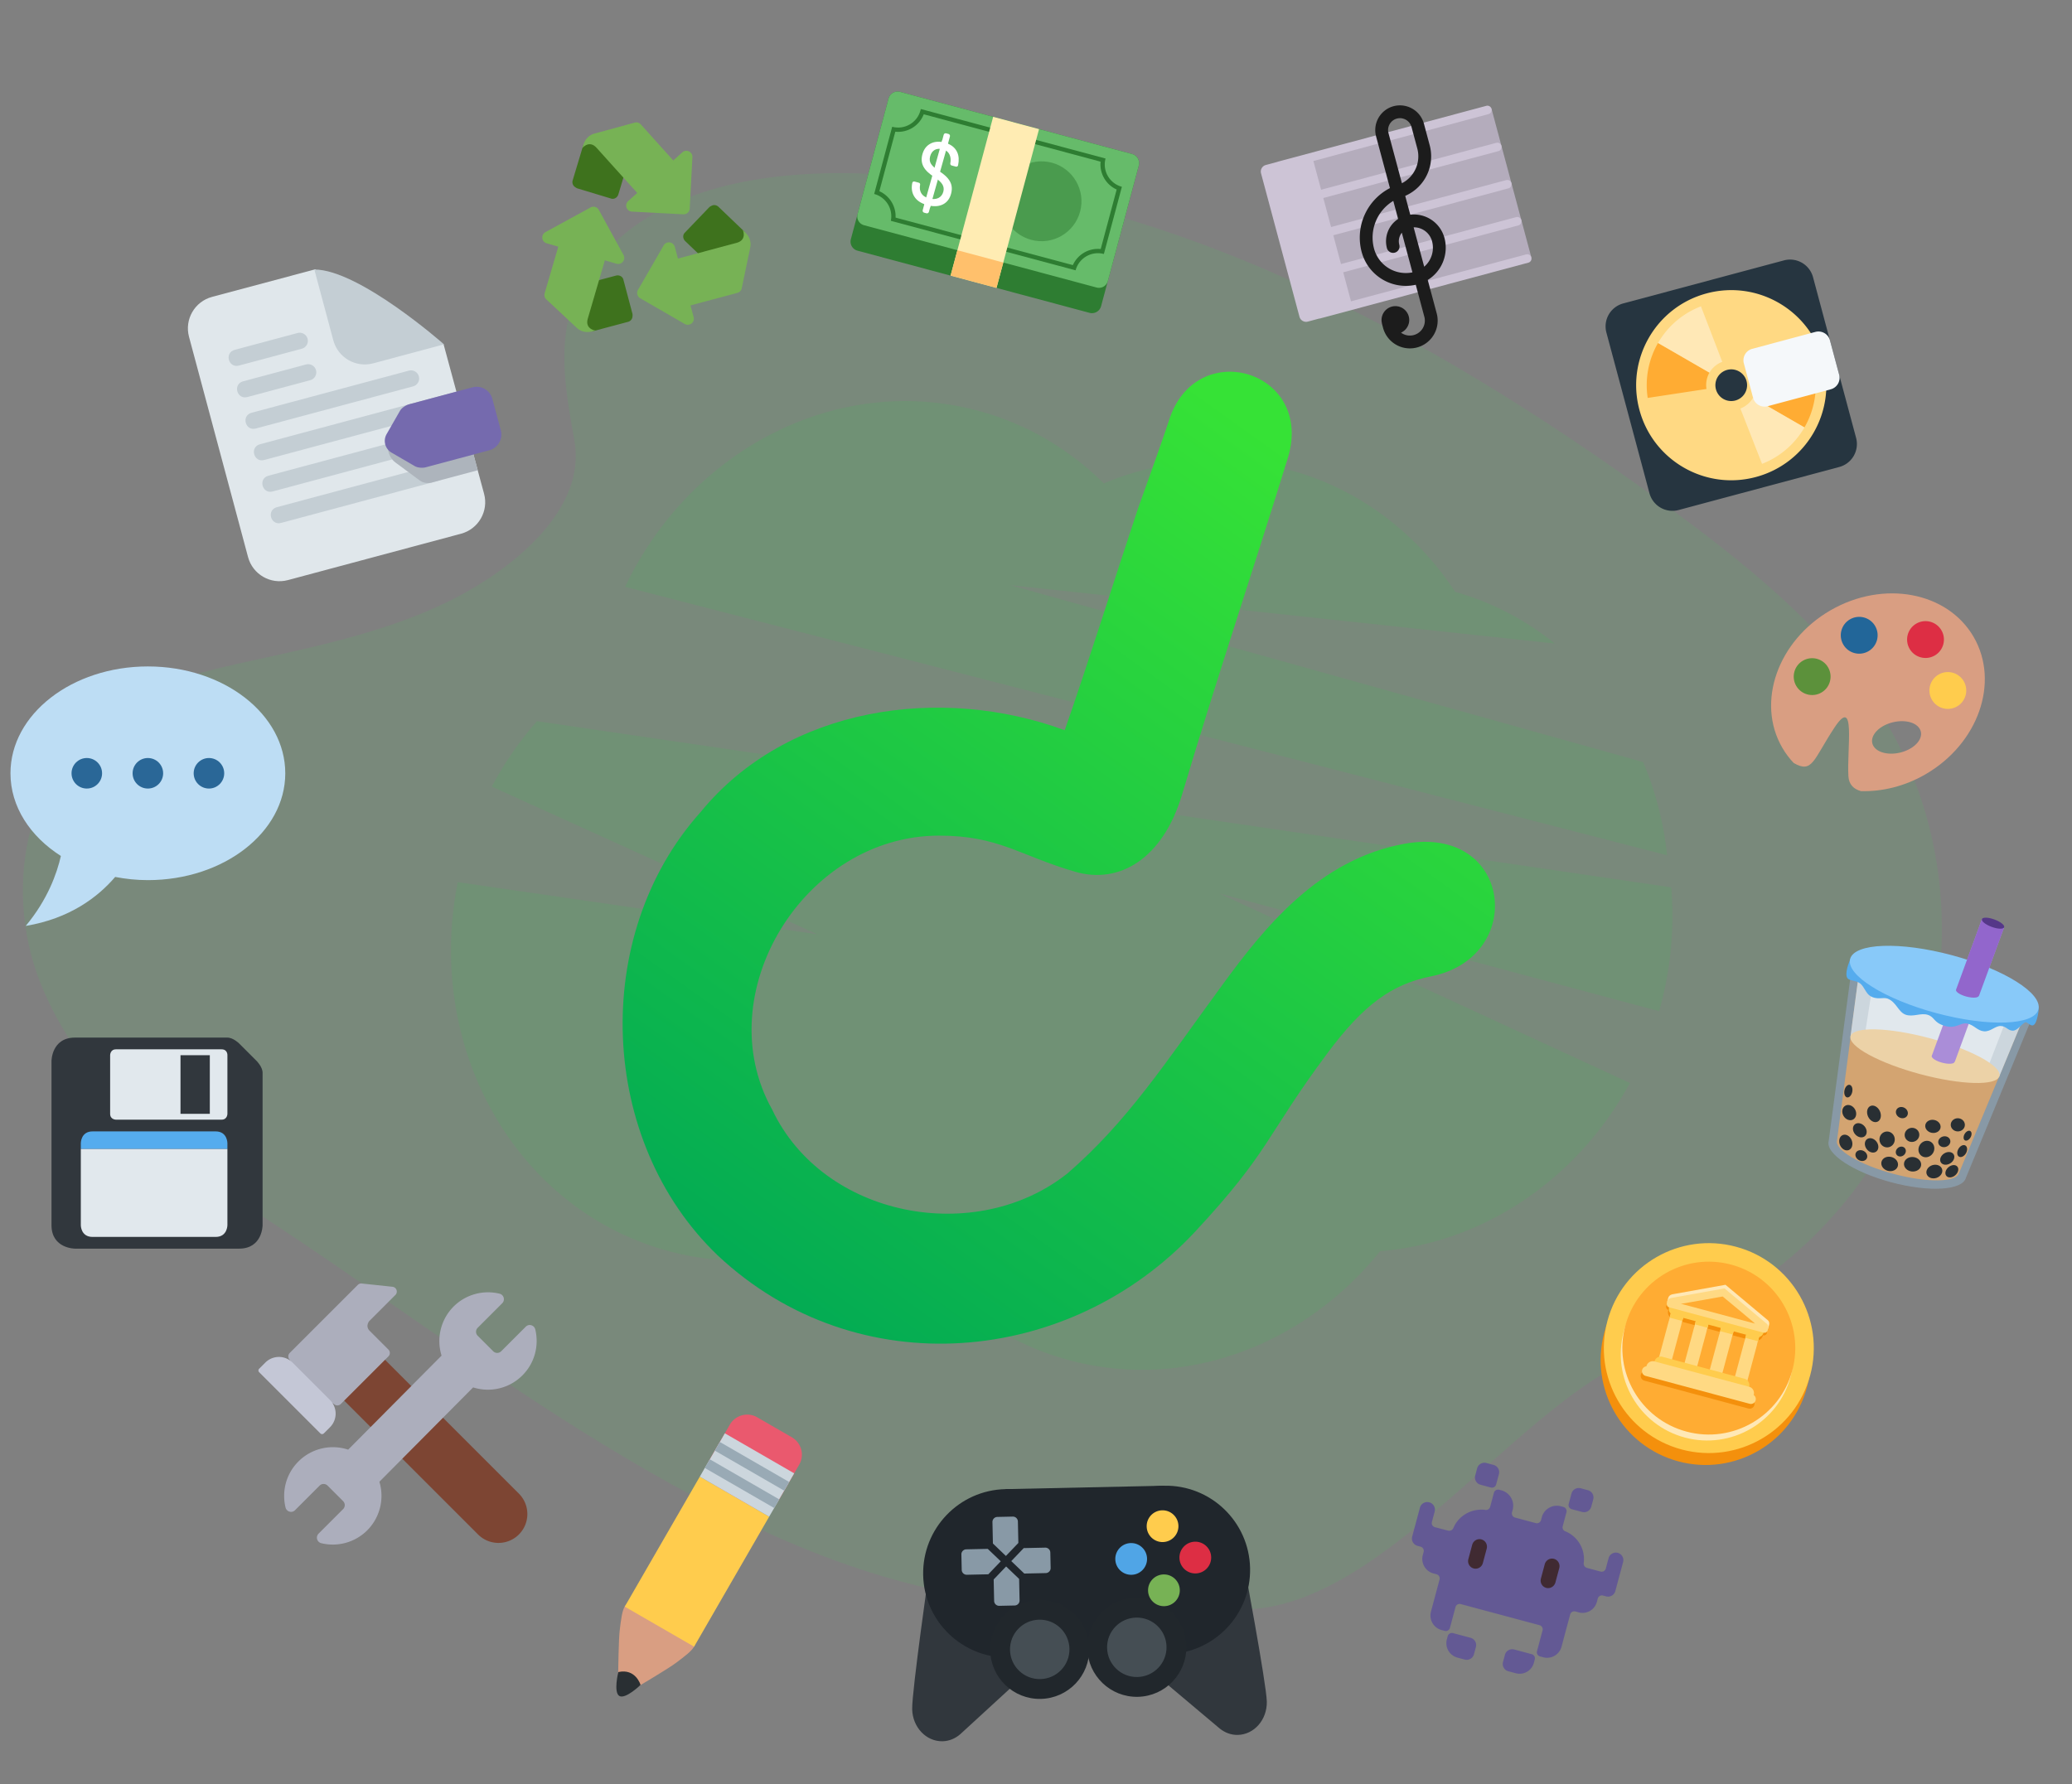 <?xml version="1.0" encoding="UTF-8" standalone="no"?>
<svg
   id="5fa69d9a-7a2b-40a8-8c10-89bc447ee54b"
   data-name="Layer 1"
   width="958.13"
   height="825.26"
   viewBox="0 0 958.13 825.26"
   version="1.1"
   sodipodi:docname="dorkodu-ecosystem.svg"
   inkscape:version="1.3.2 (091e20ef0f, 2023-11-25)"
   inkscape:export-filename="/home/doruk/Code/www/public/images/undraw_dorkodu-work-culture.png"
   inkscape:export-xdpi="58.163486"
   inkscape:export-ydpi="58.163486"
   xml:space="preserve"
   xmlns:inkscape="http://www.inkscape.org/namespaces/inkscape"
   xmlns:sodipodi="http://sodipodi.sourceforge.net/DTD/sodipodi-0.dtd"
   xmlns:xlink="http://www.w3.org/1999/xlink"
   xmlns="http://www.w3.org/2000/svg"
   xmlns:svg="http://www.w3.org/2000/svg"
   xmlns:rdf="http://www.w3.org/1999/02/22-rdf-syntax-ns#"
   xmlns:cc="http://creativecommons.org/ns#"
   xmlns:dc="http://purl.org/dc/elements/1.1/"><rect x="0" y="0" width="958.13" height="825.26" fill="#808080" stroke="none"/><sodipodi:namedview
     pagecolor="#ffffff"
     bordercolor="#666666"
     borderopacity="1"
     objecttolerance="10"
     gridtolerance="10"
     guidetolerance="10"
     inkscape:pageopacity="0"
     inkscape:pageshadow="2"
     inkscape:window-width="1920"
     inkscape:window-height="1011"
     id="namedview628"
     showgrid="false"
     inkscape:zoom="0.70710678"
     inkscape:cx="267.28636"
     inkscape:cy="514.77374"
     inkscape:window-x="0"
     inkscape:window-y="0"
     inkscape:window-maximized="1"
     inkscape:current-layer="layer1-6-2"
     inkscape:document-rotation="0"
     showguides="false"
     inkscape:pagecheckerboard="0"
     inkscape:showpageshadow="2"
     inkscape:deskcolor="#d1d1d1" /><defs
     id="defs13"><linearGradient
       inkscape:collect="always"
       id="linearGradient46"><stop
         style="stop-color:#00994d;stop-opacity:1;"
         offset="0"
         id="stop45" /><stop
         style="stop-color:#51e151;stop-opacity:1;"
         offset="1"
         id="stop46" /></linearGradient><linearGradient
       id="6f2fad38-51e9-4777-a827-714473c680e6"
       x1="435.4"
       y1="753.06"
       x2="435.4"
       y2="680.27"
       gradientTransform="translate(319.47 -182.88)"
       gradientUnits="userSpaceOnUse"><stop
         offset="0"
         stop-color="gray"
         stop-opacity="0.25"
         id="stop2" /><stop
         offset="0.54"
         stop-color="gray"
         stop-opacity="0.12"
         id="stop4" /><stop
         offset="1"
         stop-color="gray"
         stop-opacity="0.1"
         id="stop6" /></linearGradient><linearGradient
       id="b1328fb4-c058-4868-b663-27c7261be430"
       x1="411.45"
       y1="794.05"
       x2="411.45"
       y2="721.53"
       gradientTransform="translate(333.62,-215.54)"
       xlink:href="#6f2fad38-51e9-4777-a827-714473c680e6" /><linearGradient
       id="24ee94f9-53b4-4fdf-9139-6d51ea6a4e54"
       x1="377.72"
       y1="768.65"
       x2="377.72"
       y2="696.12"
       gradientTransform="translate(363.13,-184.76)"
       xlink:href="#6f2fad38-51e9-4777-a827-714473c680e6" /><linearGradient
       id="ccc7dbde-9e07-4ef0-9a11-0f6ab25eb6ca"
       x1="367.14"
       y1="760.97"
       x2="367.14"
       y2="688.45"
       gradientTransform="translate(371.71,-172.23)"
       xlink:href="#6f2fad38-51e9-4777-a827-714473c680e6" /><linearGradient
       id="a60ac96b-019a-4131-9cc6-498566604ece"
       x1="568.1"
       y1="848.12"
       x2="568.1"
       y2="105.29"
       gradientTransform="matrix(1, 0, 0, 1, 0, 0)"
       xlink:href="#6f2fad38-51e9-4777-a827-714473c680e6" /><linearGradient
       id="8dd6f013-f11b-441a-9800-0d03dc0740bb"
       x1="638.55"
       y1="280.25"
       x2="916.88"
       y2="280.25"
       gradientUnits="userSpaceOnUse"><stop
         offset="0"
         stop-color="gray"
         stop-opacity="0.25"
         id="stop1814" /><stop
         offset="0.54"
         stop-color="gray"
         stop-opacity="0.12"
         id="stop1816" /><stop
         offset="1"
         stop-color="gray"
         stop-opacity="0.1"
         id="stop1818" /></linearGradient><linearGradient
       id="e927a054-4c7d-4a3b-bb46-bc5c1d4b184d"
       x1="192.89"
       y1="798.89"
       x2="192.89"
       y2="305.98"
       xlink:href="#8dd6f013-f11b-441a-9800-0d03dc0740bb" /><linearGradient
       id="e3491b7b-890d-4a85-a806-3cf3d862c8a7"
       x1="1815.14"
       y1="810.44"
       x2="1815.14"
       y2="409.29"
       gradientTransform="matrix(-1.208,0,0,1.208,3188.497,-218.934)"
       xlink:href="#8dd6f013-f11b-441a-9800-0d03dc0740bb" /><linearGradient
       id="8fcae9e5-a837-46bd-859d-51e037a86afe"
       x1="294.12"
       y1="842.7"
       x2="294.12"
       y2="213.7"
       gradientUnits="userSpaceOnUse"
       gradientTransform="matrix(0.641,0,0,0.641,1958.806,-830.123)"><stop
         offset="0"
         stop-color="gray"
         stop-opacity="0.25"
         id="stop1183" /><stop
         offset="0.54"
         stop-color="gray"
         stop-opacity="0.12"
         id="stop1185" /><stop
         offset="1"
         stop-color="gray"
         stop-opacity="0.1"
         id="stop1187" /></linearGradient><linearGradient
       id="linear-gradient"
       x1="0.386"
       y1="0.356"
       x2="0.59"
       y2="0.614"
       gradientUnits="objectBoundingBox"><stop
         offset="0"
         stop-color="#face00"
         id="stop39998" /><stop
         offset="1"
         stop-color="#f68600"
         id="stop40000" /></linearGradient><linearGradient
       id="linear-gradient-2"
       x1="481.19"
       y1="243.453"
       x2="513.02"
       y2="270.563"
       xlink:href="#linear-gradient"
       gradientTransform="matrix(0.79,0,0,0.789,256.532,31.446)"
       gradientUnits="userSpaceOnUse" /><inkscape:path-effect
       effect="spiro"
       id="path-effect7485"
       is_visible="true"
       lpeversion="0" /><inkscape:path-effect
       effect="spiro"
       id="path-effect7481"
       is_visible="true"
       lpeversion="0" /><inkscape:path-effect
       effect="spiro"
       id="path-effect7473"
       is_visible="true"
       lpeversion="0" /><linearGradient
       inkscape:collect="always"
       xlink:href="#linearGradient46"
       id="linearGradient16"
       x1="2.109"
       y1="209.827"
       x2="16.573"
       y2="209.827"
       gradientUnits="userSpaceOnUse" /><linearGradient
       inkscape:collect="always"
       id="linearGradient4"><stop
         style="stop-color:#006622;stop-opacity:1;"
         offset="0"
         id="stop3" /><stop
         style="stop-color:#51e151;stop-opacity:1;"
         offset="1"
         id="stop4-5" /></linearGradient><linearGradient
       inkscape:collect="always"
       id="linearGradient17"
       gradientTransform="scale(0.947,1.056)"
       x1="112.934"
       y1="249.542"
       x2="122.434"
       y2="234.775"
       gradientUnits="userSpaceOnUse"><stop
         style="stop-color:#00a855;stop-opacity:1;"
         offset="0"
         id="stop15" /><stop
         style="stop-color:#36e236;stop-opacity:1;"
         offset="1"
         id="stop16" /></linearGradient><linearGradient
       inkscape:collect="always"
       xlink:href="#linearGradient4"
       id="linearGradient75"
       gradientUnits="userSpaceOnUse"
       x1="2.047"
       y1="215.191"
       x2="14.24"
       y2="202.22"
       gradientTransform="matrix(1.171,0,0,1.171,102.908,11.744)" /><linearGradient
       inkscape:collect="always"
       xlink:href="#linearGradient4"
       id="linearGradient1"
       gradientUnits="userSpaceOnUse"
       x1="2.109"
       y1="209.827"
       x2="16.573"
       y2="209.827" /><linearGradient
       inkscape:collect="always"
       xlink:href="#linearGradient4"
       id="linearGradient2"
       gradientUnits="userSpaceOnUse"
       x1="2.109"
       y1="209.827"
       x2="16.573"
       y2="209.827" /><linearGradient
       inkscape:collect="always"
       xlink:href="#linearGradient4"
       id="linearGradient3"
       gradientUnits="userSpaceOnUse"
       x1="2.109"
       y1="209.827"
       x2="16.573"
       y2="209.827" /><linearGradient
       inkscape:collect="always"
       xlink:href="#linearGradient4"
       id="linearGradient5"
       gradientUnits="userSpaceOnUse"
       x1="2.109"
       y1="209.827"
       x2="16.573"
       y2="209.827" /><linearGradient
       inkscape:collect="always"
       xlink:href="#linearGradient4"
       id="linearGradient6"
       gradientUnits="userSpaceOnUse"
       x1="2.109"
       y1="209.827"
       x2="16.573"
       y2="209.827" /><linearGradient
       inkscape:collect="always"
       xlink:href="#linearGradient4"
       id="linearGradient7"
       gradientUnits="userSpaceOnUse"
       x1="2.109"
       y1="209.827"
       x2="16.573"
       y2="209.827" /><linearGradient
       inkscape:collect="always"
       xlink:href="#linearGradient4"
       id="linearGradient8"
       gradientUnits="userSpaceOnUse"
       x1="2.109"
       y1="209.827"
       x2="16.573"
       y2="209.827" /><linearGradient
       inkscape:collect="always"
       xlink:href="#linearGradient4"
       id="linearGradient9"
       gradientUnits="userSpaceOnUse"
       x1="2.109"
       y1="209.827"
       x2="16.573"
       y2="209.827" /><linearGradient
       inkscape:collect="always"
       xlink:href="#linearGradient4"
       id="linearGradient10"
       gradientUnits="userSpaceOnUse"
       x1="2.109"
       y1="209.827"
       x2="16.573"
       y2="209.827" /><linearGradient
       inkscape:collect="always"
       xlink:href="#linearGradient4"
       id="linearGradient11"
       gradientUnits="userSpaceOnUse"
       x1="2.109"
       y1="209.827"
       x2="16.573"
       y2="209.827" /><linearGradient
       inkscape:collect="always"
       xlink:href="#linearGradient4"
       id="linearGradient12"
       gradientUnits="userSpaceOnUse"
       x1="2.109"
       y1="209.827"
       x2="16.573"
       y2="209.827" /><linearGradient
       inkscape:collect="always"
       xlink:href="#linearGradient4"
       id="linearGradient13"
       gradientUnits="userSpaceOnUse"
       x1="2.109"
       y1="209.827"
       x2="16.573"
       y2="209.827" /><linearGradient
       inkscape:collect="always"
       xlink:href="#linearGradient4"
       id="linearGradient14"
       gradientUnits="userSpaceOnUse"
       x1="2.109"
       y1="209.827"
       x2="16.573"
       y2="209.827" /><linearGradient
       inkscape:collect="always"
       xlink:href="#linearGradient4"
       id="linearGradient15"
       gradientUnits="userSpaceOnUse"
       x1="2.109"
       y1="209.827"
       x2="16.573"
       y2="209.827" /><linearGradient
       inkscape:collect="always"
       xlink:href="#linearGradient4"
       id="linearGradient18"
       gradientUnits="userSpaceOnUse"
       x1="2.109"
       y1="209.827"
       x2="16.573"
       y2="209.827" /><linearGradient
       inkscape:collect="always"
       xlink:href="#linearGradient4"
       id="linearGradient19"
       gradientUnits="userSpaceOnUse"
       x1="2.109"
       y1="209.827"
       x2="16.573"
       y2="209.827" /><linearGradient
       inkscape:collect="always"
       xlink:href="#linearGradient4"
       id="linearGradient20"
       gradientUnits="userSpaceOnUse"
       x1="2.109"
       y1="209.827"
       x2="16.573"
       y2="209.827" /><linearGradient
       inkscape:collect="always"
       xlink:href="#linearGradient4"
       id="linearGradient21"
       gradientUnits="userSpaceOnUse"
       x1="2.109"
       y1="209.827"
       x2="16.573"
       y2="209.827" /><linearGradient
       inkscape:collect="always"
       xlink:href="#linearGradient4"
       id="linearGradient22"
       gradientUnits="userSpaceOnUse"
       x1="2.109"
       y1="209.827"
       x2="16.573"
       y2="209.827" /><linearGradient
       inkscape:collect="always"
       xlink:href="#linearGradient4"
       id="linearGradient23"
       gradientUnits="userSpaceOnUse"
       x1="2.109"
       y1="209.827"
       x2="16.573"
       y2="209.827" /><linearGradient
       inkscape:collect="always"
       xlink:href="#linearGradient4"
       id="linearGradient24"
       gradientUnits="userSpaceOnUse"
       x1="2.109"
       y1="209.827"
       x2="16.573"
       y2="209.827" /><linearGradient
       inkscape:collect="always"
       xlink:href="#linearGradient4"
       id="linearGradient25"
       gradientUnits="userSpaceOnUse"
       x1="2.109"
       y1="209.827"
       x2="16.573"
       y2="209.827" /><linearGradient
       inkscape:collect="always"
       xlink:href="#linearGradient4"
       id="linearGradient26"
       gradientUnits="userSpaceOnUse"
       x1="2.109"
       y1="209.827"
       x2="16.573"
       y2="209.827" /><linearGradient
       inkscape:collect="always"
       xlink:href="#linearGradient4"
       id="linearGradient27"
       gradientUnits="userSpaceOnUse"
       x1="2.109"
       y1="209.827"
       x2="16.573"
       y2="209.827" /><linearGradient
       inkscape:collect="always"
       xlink:href="#linearGradient4"
       id="linearGradient28"
       gradientUnits="userSpaceOnUse"
       x1="2.109"
       y1="209.827"
       x2="16.573"
       y2="209.827" /><linearGradient
       inkscape:collect="always"
       xlink:href="#linearGradient4"
       id="linearGradient29"
       gradientUnits="userSpaceOnUse"
       x1="2.109"
       y1="209.827"
       x2="16.573"
       y2="209.827" /><linearGradient
       inkscape:collect="always"
       xlink:href="#linearGradient4"
       id="linearGradient30"
       gradientUnits="userSpaceOnUse"
       x1="2.109"
       y1="209.827"
       x2="16.573"
       y2="209.827" /><linearGradient
       inkscape:collect="always"
       xlink:href="#linearGradient4"
       id="linearGradient31"
       gradientUnits="userSpaceOnUse"
       x1="2.109"
       y1="209.827"
       x2="16.573"
       y2="209.827" /><linearGradient
       inkscape:collect="always"
       xlink:href="#linearGradient4"
       id="linearGradient32"
       gradientUnits="userSpaceOnUse"
       x1="2.109"
       y1="209.827"
       x2="16.573"
       y2="209.827" /><linearGradient
       inkscape:collect="always"
       xlink:href="#linearGradient4"
       id="linearGradient33"
       gradientUnits="userSpaceOnUse"
       x1="2.109"
       y1="209.827"
       x2="16.573"
       y2="209.827" /><linearGradient
       inkscape:collect="always"
       xlink:href="#linearGradient4"
       id="linearGradient34"
       gradientUnits="userSpaceOnUse"
       x1="2.109"
       y1="209.827"
       x2="16.573"
       y2="209.827" /><linearGradient
       inkscape:collect="always"
       xlink:href="#linearGradient4"
       id="linearGradient35"
       gradientUnits="userSpaceOnUse"
       x1="2.109"
       y1="209.827"
       x2="16.573"
       y2="209.827" /><linearGradient
       inkscape:collect="always"
       xlink:href="#linearGradient4"
       id="linearGradient36"
       gradientUnits="userSpaceOnUse"
       x1="2.109"
       y1="209.827"
       x2="16.573"
       y2="209.827" /><linearGradient
       inkscape:collect="always"
       xlink:href="#linearGradient4"
       id="linearGradient37"
       gradientUnits="userSpaceOnUse"
       x1="2.109"
       y1="209.827"
       x2="16.573"
       y2="209.827" /><linearGradient
       inkscape:collect="always"
       xlink:href="#linearGradient4"
       id="linearGradient38"
       gradientUnits="userSpaceOnUse"
       x1="2.109"
       y1="209.827"
       x2="16.573"
       y2="209.827" /><linearGradient
       inkscape:collect="always"
       xlink:href="#linearGradient4"
       id="linearGradient39"
       gradientUnits="userSpaceOnUse"
       x1="2.109"
       y1="209.827"
       x2="16.573"
       y2="209.827" /><linearGradient
       inkscape:collect="always"
       xlink:href="#linearGradient4"
       id="linearGradient40"
       gradientUnits="userSpaceOnUse"
       x1="2.109"
       y1="209.827"
       x2="16.573"
       y2="209.827" /><linearGradient
       inkscape:collect="always"
       xlink:href="#linearGradient4"
       id="linearGradient41"
       gradientUnits="userSpaceOnUse"
       x1="2.109"
       y1="209.827"
       x2="16.573"
       y2="209.827" /><linearGradient
       inkscape:collect="always"
       xlink:href="#linearGradient4"
       id="linearGradient42"
       gradientUnits="userSpaceOnUse"
       x1="2.109"
       y1="209.827"
       x2="16.573"
       y2="209.827" /><linearGradient
       inkscape:collect="always"
       xlink:href="#linearGradient4"
       id="linearGradient43"
       gradientUnits="userSpaceOnUse"
       x1="2.109"
       y1="209.827"
       x2="16.573"
       y2="209.827" /><linearGradient
       inkscape:collect="always"
       xlink:href="#linearGradient4"
       id="linearGradient44"
       gradientUnits="userSpaceOnUse"
       x1="2.109"
       y1="209.827"
       x2="16.573"
       y2="209.827" /><linearGradient
       inkscape:collect="always"
       xlink:href="#linearGradient4"
       id="linearGradient45"
       gradientUnits="userSpaceOnUse"
       x1="2.109"
       y1="209.827"
       x2="16.573"
       y2="209.827" /></defs><title
     id="title15">digital nomad</title><path
     d="m 284.579,111.809 c 30.108,-27.803 77.366,-33.513 120.389,-31.289 135.118,6.983 257.063,74.64 362.589,151.184 38.137,27.717 75.8,57.584 100.589,95.738 50.506,77.688 35.498,185.306 -34.684,249.306 -23.872,21.772 -52.814,38.496 -82.53,53.264 -52.835,26.306 -109.845,108.041 -169.812,114.072 -42.755,4.277 -86.045,0.802 -128.563,-5.186 C 333.786,722.194 217.201,624.633 119.477,561.403 76.579,533.654 36.226,499.199 18.559,454.287 0.892,409.375 12.199,352.614 55.964,326.062 c 18.1,-10.982 39.735,-15.944 60.926,-20.596 31.19,-6.854 62.874,-13.613 91.013,-27.557 29.066,-14.393 63.493,-42.228 57.721,-74.084 -6.164,-34.187 -11.111,-64.214 18.955,-92.017 z"
     fill="#79e08f"
     opacity="0.1"
     id="path19"
     style="fill:#3cdc56;fill-opacity:1;stroke-width:1.05"
     sodipodi:nodetypes="cccccccccsccccc" /><g
     id="g1551"
     transform="matrix(0.608,0.251,-0.251,0.608,971.87,458.719)"><g
       id="g1812"
       transform="matrix(0.458,0,0,0.458,-846.473,478.942)" /></g><g
     id="g2957"
     transform="matrix(0.519,0.139,-0.155,0.577,274.915,142.225)"><path
       d="m 1013.88,194.87 a 250,250 0 0 0 -40.75,-64.93 l -565.37,-5.57 465.52,-65.36 a 264.16,264.16 0 0 0 -94.44,-18.73 264.71,264.71 0 0 0 -316.25,-10.73 263.63,263.63 0 0 0 -121,-29.16 c -125.62,0 -230.29,87 -253.77,202.38 z"
       fill="#79e08f"
       opacity="0.1"
       id="path1833"
       style="fill:#27d844;fill-opacity:1" /><path
       d="M 1079.48,359.63 A 244.43,244.43 0 0 0 1061.86,268.3 L 82,371.16 a 245.71,245.71 0 0 0 -23,58 l 303.43,45.23 -310.35,33 c 9.38,130.61 121.36,233.7 258.14,233.7 68.85,0 131.41,-26.14 177.77,-68.76 46.5,43.43 109.67,70.14 179.25,70.14 103.27,0 192.39,-58.79 233.89,-143.8 83.26,-26.43 147.94,-92.78 170.08,-175.79 L 687.48,363.36 h 392 c -0.02,-1.24 0,-2.48 0,-3.73 z"
       fill="#79e08f"
       opacity="0.1"
       id="path1835"
       transform="translate(-37.41,-50.3)"
       style="fill:#27d844;fill-opacity:1" /></g><g
     id="g30158"
     transform="translate(-1014.758,1072.685)"><polygon
       points=""
       fill="none"
       stroke="#c1272d"
       stroke-miterlimit="10"
       id="polygon1324" /></g><path
     fill="#2e7d32"
     d="M 503.832,144.698 396.525,115.945 c -2.314,-0.62 -3.69,-3.004 -3.07,-5.318 l 17.427,-65.04 c 0.623,-2.324 3.009,-3.709 5.342,-3.084 L 523.503,71.248 c 2.324,0.623 3.709,3.009 3.084,5.342 l -17.427,65.04 a 4.36,4.36 0 0 1 -5.327,3.068 z"
     id="path46462"
     style="stroke-width:0.998" /><path
     fill="#66bb6a"
     d="M 507.104,132.988 399.546,104.168 a 4.212,4.212 0 0 1 -2.978,-5.159 l 14.314,-53.422 c 0.623,-2.324 3.009,-3.709 5.342,-3.084 L 523.503,71.248 c 2.324,0.623 3.709,3.009 3.084,5.342 L 512.273,130.012 a 4.228,4.228 0 0 1 -5.168,2.976 z"
     id="path46464"
     style="stroke-width:0.998" /><path
     fill="#ffffff"
     d="m 436.217,88.636 c 0.318,-1.186 0.172,-2.3 -0.44,-3.332 -0.612,-1.032 -1.821,-2.152 -3.622,-3.337 -2.523,-1.575 -4.236,-3.202 -5.128,-4.887 -0.901,-1.688 -1.068,-3.572 -0.513,-5.645 0.568,-2.121 1.65,-3.691 3.246,-4.71 1.598,-1.029 3.51,-1.374 5.729,-1.059 l 0.896,-3.346 c 0.132,-0.492 0.645,-0.788 1.137,-0.656 l 1.089,0.292 c 0.492,0.132 0.788,0.645 0.656,1.137 l -0.902,3.365 c 2.089,0.88 3.534,2.239 4.331,4.085 0.713,1.658 0.825,3.631 0.334,5.928 -0.1,0.449 -0.564,0.717 -1.008,0.598 l -1.996,-0.535 c -0.424,-0.114 -0.662,-0.539 -0.587,-0.974 0.289,-1.503 0.185,-2.813 -0.312,-3.928 -0.581,-1.303 -1.603,-2.155 -3.068,-2.548 -1.533,-0.411 -2.815,-0.331 -3.839,0.253 -1.022,0.574 -1.736,1.581 -2.116,2.998 -0.354,1.321 -0.202,2.488 0.447,3.499 0.649,1.011 1.875,2.104 3.671,3.267 1.796,1.163 3.141,2.278 4.043,3.346 0.892,1.066 1.474,2.172 1.721,3.334 0.247,1.162 0.187,2.427 -0.18,3.796 -0.584,2.179 -1.71,3.758 -3.377,4.737 -1.668,0.979 -3.711,1.279 -6.138,0.887 l -0.749,2.796 c -0.132,0.492 -0.645,0.788 -1.137,0.656 l -1.08,-0.289 c -0.492,-0.132 -0.788,-0.645 -0.656,-1.137 l 0.749,-2.796 c -2.341,-0.865 -3.994,-2.217 -4.953,-4.076 -0.858,-1.656 -1.063,-3.591 -0.607,-5.794 0.09,-0.451 0.564,-0.717 1.008,-0.598 l 2.015,0.54 c 0.405,0.109 0.672,0.5 0.592,0.913 -0.284,1.484 -0.129,2.756 0.466,3.814 0.686,1.217 1.885,2.065 3.621,2.53 1.687,0.452 3.126,0.404 4.32,-0.155 1.179,-0.583 1.958,-1.563 2.336,-2.97 z"
     id="path46466"
     style="stroke-width:0.998" /><path
     fill="#ffffff"
     d="m 430.07,95.999 -2.644,-1.587 8.031,-28.662 0.261,-0.974 2.642,1.669 -8.066,28.715 z"
     id="path46468"
     style="stroke-width:0.998" /><circle
     cx="489.31"
     cy="-34.732"
     fill="#2e7d32"
     opacity="0.5"
     id="circle46470"
     style="stroke-width:0.998"
     r="18.466"
     transform="rotate(15)" /><path
     fill="#2e7d32"
     d="m 508.928,74.773 c -0.566,5.428 2.455,10.661 7.439,12.885 l -7.373,27.516 c -5.428,-0.566 -10.661,2.455 -12.885,7.439 l -81.98,-21.966 c 0.26,-5.211 -2.733,-10.084 -7.496,-12.208 l 7.373,-27.516 c 5.658,0.596 11.088,-2.702 13.145,-8.062 l 81.777,21.912 m 2.291,-1.453 -85.421,-22.889 c -0.047,0.215 -0.094,0.429 -0.154,0.651 -1.527,5.698 -7.382,9.079 -13.08,7.552 l -8.326,31.074 c 5.476,1.467 8.815,6.94 7.706,12.429 l 85.431,22.891 c 1.527,-5.698 7.382,-9.079 13.08,-7.552 l 8.326,-31.074 c -5.708,-1.529 -9.088,-7.385 -7.562,-13.083 z"
     id="path46472"
     style="stroke-width:0.998" /><path
     fill="#ffecb3"
     d="m 459.253,54.033 21.22,5.686 -19.68,73.447 -21.22,-5.686 z"
     id="path46474"
     style="stroke-width:0.998" /><path
     fill="#ffc06c"
     d="m 442.72,115.737 21.22,5.686 -3.147,11.743 -21.22,-5.686 z"
     id="path46476"
     style="stroke-width:0.998" /><g
     fill="none"
     id="g49250"
     transform="matrix(3.818,-1.023,1.023,3.818,569.53,59.976)"><path
       fill="#b4acbc"
       d="m 7,5.5 h 23 v 18 H 7 Z"
       id="path49244" /><path
       fill="#cdc4d6"
       d="M 8.29,6.017 V 9.5 H 29.5 a 0.5,0.5 0 1 1 0,1 H 8.29 v 3.514 H 29.5 a 0.5,0.5 0 1 1 0,1 H 8.29 V 18.5 H 29.5 a 0.5,0.5 0 1 1 0,1 H 8.29 v 3.516 H 29.5 a 0.5,0.5 0 1 1 0,1 H 4.3 A 0.5,0.5 0 0 1 4.173,24 H 2.8 A 0.8,0.8 0 0 1 2,23.204 V 5.824 A 0.8,0.8 0 0 1 2.8,5.027 H 4.196 A 0.502,0.502 0 0 1 4.3,5.017 h 25.2 a 0.5,0.5 0 1 1 0,1 z"
       id="path49246" /><path
       fill="#1c1c1c"
       d="m 19.01,2.25 a 2.892,2.892 0 0 0 -2.89,2.89 v 6.257 a 6.514,6.514 0 0 0 -5.13,6.363 5.35,5.35 0 0 0 5.12,5.345 v 3.875 a 1.75,1.75 0 0 1 -3.118,1.09 1.62,1.62 0 1 0 -1.87,-1.672 0.754,0.754 0 0 0 -0.012,0.132 v 0.45 a 3.25,3.25 0 0 0 6.5,0 V 22.925 A 4.436,4.436 0 0 0 20.77,18.68 3.7,3.7 0 0 0 17.61,15.02 V 12.742 A 0.75,0.75 0 0 0 17.709,12.721 5.04,5.04 0 0 0 21.91,7.75 V 5.134 A 2.908,2.908 0 0 0 19.01,2.25 Z m 0.26,16.43 a 2.934,2.934 0 0 1 -1.66,2.64 v -4.773 a 2.2,2.2 0 0 1 1.66,2.133 z m -3.16,2.923 a 3.85,3.85 0 0 1 -3.62,-3.843 5.014,5.014 0 0 1 3.62,-4.815 v 2.187 a 3.117,3.117 0 0 0 -2.15,2.958 0.75,0.75 0 0 0 1.5,0 c 0,-0.527 0.256,-0.996 0.65,-1.29 z M 17.62,5.14 c 0,-0.766 0.624,-1.39 1.39,-1.39 0.764,0 1.392,0.623 1.4,1.394 V 7.75 a 3.54,3.54 0 0 1 -2.79,3.46 z"
       id="path49248" /></g><path
     fill="#31373d"
     d="m 429.826,725.269 -0.018,-0.009 c 0,0 -8.175,57.08 -7.999,65.279 0.179,8.355 6.476,14.993 14.067,14.831 3.115,-0.067 5.93,-1.31 8.192,-3.283 l 45.689,-41.941 z m 145.162,-3.115 0.018,-0.009 c 0,0 10.615,56.677 10.791,64.876 0.179,8.355 -5.827,15.257 -13.417,15.42 -3.115,0.067 -5.98,-1.054 -8.326,-2.929 l -47.446,-39.943 z"
     id="path51440"
     style="stroke-width:4.582" /><g
     fill="#14171a"
     id="g51448"
     transform="matrix(4.581,-0.098,0.098,4.581,418.609,657.428)"
     style="fill:#20262c;fill-opacity:1"><circle
       cx="25.975"
       cy="15.551"
       r="8.5"
       id="circle51442"
       style="fill:#20262c;fill-opacity:1" /><circle
       cx="9.975"
       cy="15.551"
       r="8.5"
       id="circle51444"
       style="fill:#20262c;fill-opacity:1" /><path
       d="m 9.975,7.051 h 16 v 16.87 h -16 z"
       id="path51446"
       style="fill:#20262c;fill-opacity:1" /></g><circle
     cx="464.316"
     cy="773.015"
     r="22.909"
     fill="#14171a"
     id="circle51450"
     style="fill:#21272c;fill-opacity:1;stroke-width:4.582"
     transform="rotate(-1.229)" /><circle
     cx="509.217"
     cy="773.015"
     r="22.909"
     fill="#14171a"
     id="circle51452"
     style="fill:#21272c;fill-opacity:1;stroke-width:4.582"
     transform="rotate(-1.229)" /><circle
     cx="509.217"
     cy="773.015"
     r="13.745"
     fill="#67757f"
     id="circle51454"
     style="fill:#454e54;fill-opacity:1;stroke-width:4.582"
     transform="rotate(-1.229)" /><circle
     cx="464.316"
     cy="773.015"
     r="13.745"
     fill="#67757f"
     id="circle51456"
     style="fill:#454e54;fill-opacity:1;stroke-width:4.582"
     transform="rotate(-1.229)" /><circle
     cx="522.321"
     cy="717.265"
     r="7.345"
     fill="#ffcc4d"
     id="circle51458"
     style="stroke-width:4.582"
     transform="rotate(-1.229)" /><circle
     cx="522.321"
     cy="746.927"
     r="7.345"
     fill="#77b255"
     id="circle51460"
     style="stroke-width:4.582"
     transform="rotate(-1.229)" /><circle
     cx="507.49"
     cy="732.096"
     r="7.345"
     fill="#50a5e6"
     id="circle51462"
     style="stroke-width:4.582"
     transform="rotate(-1.229)" /><circle
     cx="537.152"
     cy="732.096"
     r="7.345"
     fill="#dd2e44"
     id="circle51464"
     style="stroke-width:4.582"
     transform="rotate(-1.229)" /><path
     fill="#8899a6"
     d="m 470.904,713.655 -0.213,-9.931 a 2.314,2.314 0 0 0 -2.363,-2.264 l -7.137,0.153 a 2.314,2.314 0 0 0 -2.264,2.363 l 0.213,9.931 6.008,5.76 z m -11.411,16.88 0.213,9.931 c 0.027,1.278 1.085,2.291 2.363,2.264 l 7.137,-0.153 a 2.314,2.314 0 0 0 2.264,-2.363 l -0.213,-9.931 -6.008,-5.76 z m 23.831,-14.718 -9.931,0.213 -5.76,6.012 6.012,5.76 9.931,-0.213 a 2.318,2.318 0 0 0 2.264,-2.363 l -0.153,-7.141 a 2.318,2.318 0 0 0 -2.363,-2.268 z m -26.563,0.57 -9.935,0.213 a 2.318,2.318 0 0 0 -2.264,2.363 l 0.153,7.137 c 0.027,1.278 1.085,2.291 2.363,2.264 l 9.931,-0.213 5.76,-6.012 z"
     id="path51466"
     style="stroke-width:4.582" /><path
     fill="#8899a6"
     d="m 856.771,443.839 -11.15,83.913 c -1.565,5.841 11.369,14.381 28.893,19.077 17.524,4.695 32.995,3.767 34.56,-2.074 l 32.301,-78.245 z"
     id="path54735"
     style="stroke-width:3.65" /><path
     fill="#d3a471"
     d="m 860.296,444.784 -10.813,82.658 c -1.174,4.382 10.502,11.315 26.076,15.488 15.574,4.173 29.153,4.007 30.327,-0.375 l 31.964,-76.99 z"
     id="path54737"
     style="stroke-width:3.65" /><path
     fill="#ccd6dd"
     d="m 924.456,498.012 13.395,-32.448 -77.554,-20.78 -4.624,34.798 z"
     id="path54739"
     style="stroke-width:3.65" /><path
     fill="#e1e8ed"
     d="m 918.202,496.337 12.598,-32.662 -63.453,-17.002 -5.421,34.585 z"
     id="path54741"
     style="stroke-width:3.65" /><ellipse
     cx="986.246"
     cy="241.473"
     fill="#ecd2a7"
     rx="35.634"
     ry="8.595"
     id="ellipse54743"
     style="stroke-width:3.65"
     transform="rotate(15)" /><path
     fill="#aa8dd8"
     d="m 903.959,491.032 22.801,-62.152 -10.278,-3.774 -23.141,63.082 z"
     id="path54745"
     style="stroke-width:3.65" /><path
     fill="#55acee"
     d="m 855.697,443.563 c -1.623,3.532 -2.803,8.177 -0.931,9.298 1.497,0.9 3.977,0.726 5.611,2.172 1.634,1.447 2.483,4.311 4.222,5.48 3.33,2.237 6.198,0.531 8.327,1.396 4.048,1.644 4.854,6.152 8.228,7.392 3.371,1.239 6.975,-0.919 10.191,0.052 3.439,1.042 2.575,3.588 7.99,5.152 5.317,1.534 7.131,-1.713 10.329,-1.082 3.197,0.634 4.669,3.318 7.742,3.582 3.074,0.261 5.11,-2.473 7.687,-2.459 2.576,0.018 3.376,2.136 5.611,2.172 2.234,0.039 4.302,-3.268 5.814,-3.875 1.507,-0.605 4.348,5.926 6.072,-4.656 3.143,-19.288 -66.905,-20.054 -72.969,-22.125 -6.067,-2.075 -10.564,-9.801 -13.922,-2.499 z"
     id="path54747"
     style="stroke-width:3.65" /><ellipse
     cx="986.246"
     cy="207.007"
     fill="#88c9f9"
     rx="45.072"
     ry="13.868"
     id="ellipse54749"
     style="stroke-width:3.65"
     transform="rotate(15)" /><path
     fill="#9266cc"
     d="m 926.76,428.879 -10.279,-3.771 -11.956,32.592 c -0.01,0.024 -0.034,0.04 -0.039,0.061 -0.261,0.973 1.897,2.397 4.815,3.179 2.919,0.782 5.499,0.627 5.76,-0.346 l 0.002,-0.004 0.06,0.016 z"
     id="path54751"
     style="stroke-width:3.65" /><path
     fill="#553788"
     d="m 926.76,428.879 c -0.348,0.946 -2.931,0.87 -5.768,-0.174 -2.838,-1.04 -4.858,-2.654 -4.51,-3.6 0.348,-0.946 2.931,-0.87 5.768,0.174 2.837,1.044 4.858,2.654 4.51,3.6 z"
     id="path54753"
     style="stroke-width:3.65" /><ellipse
     cx="994.691"
     cy="240.506"
     fill="#aa8dd8"
     rx="5.474"
     ry="1.825"
     id="ellipse54755"
     style="stroke-width:3.65"
     transform="rotate(15)" /><g
     fill="#292f33"
     id="g54763"
     transform="matrix(3.525,0.945,-0.945,3.525,845.066,402.92)"><path
       d="M 11.295,29.554 C 10.968,29.881 10.384,29.829 9.992,29.437 9.6,29.045 9.547,28.461 9.875,28.134 c 0.327,-0.327 0.911,-0.275 1.303,0.117 0.392,0.392 0.444,0.975 0.117,1.303 z m 2.938,4.348 c -0.089,0.351 -0.5,0.549 -0.917,0.444 -0.417,-0.106 -0.684,-0.476 -0.595,-0.827 0.089,-0.351 0.5,-0.55 0.917,-0.444 0.418,0.106 0.684,0.476 0.595,0.827 z m 3.551,-6.591 c -0.094,0.37 -0.508,0.583 -0.926,0.478 -0.417,-0.106 -0.68,-0.491 -0.586,-0.861 0.094,-0.37 0.508,-0.583 0.926,-0.478 0.417,0.106 0.68,0.492 0.586,0.861 z"
       id="path54757" /><ellipse
       cx="17.217"
       cy="33.802"
       rx="1.071"
       ry="0.905"
       id="ellipse54759" /><path
       d="m 25.148,26.582 c 0.102,0.45 -0.206,0.904 -0.688,1.013 -0.482,0.11 -0.956,-0.166 -1.059,-0.616 -0.102,-0.45 0.206,-0.903 0.688,-1.013 0.482,-0.11 0.956,0.166 1.059,0.616 z m -2.993,4.497 c -0.184,0.561 -0.75,0.879 -1.265,0.71 -0.514,-0.169 -0.782,-0.76 -0.598,-1.322 0.184,-0.562 0.75,-0.879 1.265,-0.71 0.514,0.169 0.782,0.76 0.598,1.322 z M 17.029,30.6 c 0.166,0.531 -0.114,1.091 -0.626,1.251 -0.512,0.16 -1.061,-0.141 -1.227,-0.672 -0.166,-0.531 0.114,-1.091 0.626,-1.251 0.511,-0.16 1.061,0.141 1.227,0.672 z m 2.381,-0.292 c -0.455,0.238 -1.01,0.076 -1.239,-0.361 -0.229,-0.438 -0.046,-0.986 0.41,-1.224 0.455,-0.238 1.01,-0.077 1.239,0.361 0.229,0.438 0.045,0.986 -0.41,1.224 z m 1.699,2.608 c 0.082,0.501 -0.334,0.986 -0.929,1.083 -0.595,0.097 -1.144,-0.23 -1.225,-0.731 -0.082,-0.501 0.334,-0.986 0.929,-1.083 0.595,-0.097 1.143,0.23 1.225,0.731 z m -6.762,-3.885 c -0.351,0.289 -0.946,0.145 -1.329,-0.321 -0.383,-0.466 -0.408,-1.077 -0.057,-1.366 0.351,-0.289 0.946,-0.145 1.329,0.32 0.382,0.467 0.408,1.079 0.057,1.367 z m 9.457,3.687 c 0.251,0.394 0.066,0.961 -0.412,1.266 -0.479,0.305 -1.07,0.232 -1.321,-0.163 -0.251,-0.394 -0.066,-0.961 0.412,-1.266 0.478,-0.304 1.07,-0.232 1.321,0.163 z m 1.778,-0.814 c 0.304,0.208 0.32,0.714 0.036,1.13 -0.284,0.417 -0.761,0.586 -1.066,0.378 -0.304,-0.208 -0.32,-0.714 -0.036,-1.13 0.285,-0.416 0.762,-0.586 1.066,-0.378 z M 9.728,25.434 c 0.278,-0.015 0.522,0.335 0.547,0.783 0.024,0.448 -0.181,0.823 -0.458,0.838 C 9.539,27.07 9.295,26.72 9.27,26.272 9.245,25.824 9.451,25.449 9.728,25.434 Z M 23.845,28.9 c 0.19,0.326 0.044,0.764 -0.326,0.98 -0.37,0.216 -0.824,0.127 -1.014,-0.199 -0.19,-0.326 -0.044,-0.764 0.326,-0.98 0.37,-0.216 0.824,-0.127 1.014,0.199 z m -5.291,2.468 c 0.27,0.184 0.319,0.581 0.11,0.887 -0.209,0.306 -0.596,0.404 -0.866,0.22 -0.27,-0.184 -0.319,-0.581 -0.11,-0.887 0.209,-0.305 0.597,-0.404 0.866,-0.22 z m 7.324,-2.306 c 0.295,0.078 0.441,0.493 0.327,0.928 -0.115,0.435 -0.446,0.725 -0.741,0.647 -0.295,-0.078 -0.441,-0.493 -0.327,-0.928 0.115,-0.435 0.446,-0.725 0.741,-0.647 z M 26,27.13 c 0.231,0.061 0.341,0.405 0.245,0.769 -0.096,0.364 -0.361,0.61 -0.592,0.549 C 25.422,28.387 25.312,28.043 25.408,27.679 25.504,27.315 25.769,27.07 26,27.13 Z m -1.272,3.396 c 0.3,0.274 0.254,0.812 -0.102,1.203 -0.357,0.391 -0.889,0.486 -1.189,0.212 -0.3,-0.274 -0.254,-0.812 0.102,-1.203 0.357,-0.391 0.889,-0.486 1.189,-0.212 z m -11.456,0.686 c -0.242,0.356 -0.801,0.399 -1.249,0.095 -0.448,-0.304 -0.615,-0.839 -0.373,-1.196 0.242,-0.357 0.801,-0.399 1.249,-0.095 0.448,0.304 0.615,0.84 0.373,1.196 z m 8.985,-3.5 c 0.034,0.457 -0.375,0.86 -0.915,0.901 -0.54,0.041 -1.005,-0.297 -1.04,-0.753 -0.034,-0.457 0.375,-0.86 0.915,-0.901 0.54,-0.041 1.005,0.296 1.04,0.753 z m -7.088,5.02 c -0.267,0.338 -0.828,0.34 -1.253,0.004 -0.425,-0.335 -0.553,-0.881 -0.286,-1.219 0.267,-0.338 0.828,-0.34 1.252,-0.004 0.425,0.335 0.554,0.881 0.287,1.219 z m -3.382,-0.593 c 0.341,0.451 0.332,1.034 -0.022,1.301 -0.353,0.267 -0.916,0.118 -1.258,-0.334 -0.342,-0.452 -0.332,-1.034 0.022,-1.301 0.353,-0.267 0.916,-0.118 1.258,0.334 z"
       id="path54761" /></g><path
     fill="#d99e82"
     d="m 846.492,282.262 c -24.454,14.119 -34.468,42.557 -22.367,63.516 1.514,2.622 3.302,5.004 5.323,7.134 8.724,5.003 9.008,-1.498 18.846,-16.401 10.02,-15.179 5.681,9.84 6.442,22.52 0.234,3.899 2.532,5.987 5.814,6.889 9.809,0.254 20.182,-2.219 29.766,-7.753 24.454,-14.119 34.469,-42.555 22.366,-63.518 -12.1,-20.959 -41.736,-26.506 -66.19,-12.387 z m 41.729,56.091 c 0.94,3.872 -3.319,8.227 -9.514,9.727 -6.194,1.503 -11.974,-0.414 -12.916,-4.288 -0.94,-3.872 3.319,-8.227 9.516,-9.725 6.192,-1.506 11.973,0.411 12.914,4.286 z"
     id="path59413"
     style="stroke-width:2.84" /><circle
     cx="569.229"
     cy="690.01"
     r="8.521"
     fill="#5c913b"
     id="circle59415"
     style="stroke-width:2.84"
     transform="rotate(-30)" /><circle
     cx="597.633"
     cy="684.329"
     r="8.521"
     fill="#226699"
     id="circle59417"
     style="stroke-width:2.84"
     transform="rotate(-30)" /><circle
     cx="623.198"
     cy="701.372"
     r="8.521"
     fill="#dd2e44"
     id="circle59419"
     style="stroke-width:2.84"
     transform="rotate(-30)" /><circle
     cx="620.357"
     cy="726.936"
     r="8.521"
     fill="#ffcc4d"
     id="circle59421"
     style="stroke-width:2.84"
     transform="rotate(-30)" /><path
     fill="#e1e8ed"
     d="m 148.216,126.3 c -2.046,3.543 -0.891,8.071 2.601,10.202 l -10.279,17.803 41.52,23.972 10.279,-17.803 c 3.604,2.081 8.212,0.846 10.293,-2.758 -6.612,-3.817 -16.828,-7.027 -26.858,-11.258 -11.158,-4.707 -22.083,-10.679 -27.556,-20.158 z"
     id="path60907"
     style="stroke-width:3.767"
     sodipodi:nodetypes="ccccccsc" /><path
     fill="#ccd6dd"
     d="m 145.862,124.541 -47.806,12.781 c -8.039,2.149 -12.808,10.416 -10.654,18.453 l 27.298,101.876 c 2.154,8.038 10.416,12.808 18.453,10.654 l 80.046,-21.448 c 8.038,-2.154 12.808,-10.416 10.654,-18.453 l -18.76,-69.282 -34.459,1.649 c -3.762,0.18 -8.252,-1.689 -9.227,-5.327 z"
     id="path60909"
     style="fill:#e0e7eb;fill-opacity:1;stroke-width:3.767"
     sodipodi:nodetypes="csssssscscc" /><path
     fill="#99aab5"
     d="m 145.355,124.649 8.774,32.746 c 2.154,8.038 10.416,12.808 18.453,10.654 l 32.746,-8.774 c 0,0 -39.196,-34.626 -59.974,-34.626 z m -3.116,32.032 c 0.538,2.009 -0.654,4.075 -2.664,4.613 l -29.108,7.799 c -4.847,1.292 -6.794,-5.973 -1.95,-7.277 l 29.108,-7.799 c 2.009,-0.538 4.075,0.654 4.613,2.664 z m 3.9,14.554 c 0.538,2.009 -0.654,4.075 -2.664,4.613 l -29.108,7.799 c -4.851,1.3 -6.801,-5.977 -1.95,-7.277 l 29.108,-7.799 c 2.009,-0.538 4.075,0.654 4.613,2.663 z m 47.561,2.855 c 0.538,2.009 -0.654,4.075 -2.664,4.613 l -72.769,19.498 c -4.847,1.293 -6.794,-5.973 -1.95,-7.277 l 72.769,-19.498 c 2.009,-0.538 4.075,0.654 4.613,2.664 z m 3.9,14.554 c 0.538,2.009 -0.654,4.075 -2.664,4.613 l -72.769,19.498 c -4.855,1.307 -6.808,-5.981 -1.95,-7.277 l 72.769,-19.498 c 2.009,-0.538 4.075,0.654 4.613,2.664 z m 3.9,14.554 c 0.538,2.009 -0.654,4.075 -2.664,4.613 l -72.769,19.498 c -4.852,1.302 -6.802,-5.975 -1.95,-7.277 l 72.769,-19.498 c 2.009,-0.538 4.075,0.654 4.613,2.664 z m 3.9,14.554 c 0.538,2.009 -0.654,4.075 -2.664,4.613 l -72.769,19.498 c -4.852,1.302 -6.802,-5.975 -1.95,-7.277 l 72.769,-19.498 c 2.009,-0.538 4.075,0.654 4.613,2.664 z"
     id="path60911"
     style="fill:#c4ced4;fill-opacity:1;stroke-width:3.767"
     sodipodi:nodetypes="cssccssccssscsssssccccssccccsssccsssccccs" /><path
     fill="#66757f"
     d="m 211.179,181.105 c 0,0 -21.491,5.75 -21.594,5.786 -1.059,0.284 -3.141,1.52 -3.975,3.428 l -5.615,12.927 c -1.554,3.571 -0.277,8.338 2.857,10.661 l 11.326,8.387 c 1.676,1.235 4.098,1.265 5.157,0.981 0.071,-0.011 12.906,-3.458 21.594,-5.786 z"
     id="path60913"
     style="fill:#adb4bc;fill-opacity:1;stroke-width:3.767" /><path
     fill="#744eaa"
     d="m 218.455,179.155 c 0,0 -29.313,7.846 -29.413,7.881 -1.059,0.284 -3.175,1.393 -4.093,2.988 l -6.187,10.791 a 6.272,6.272 0 0 0 2.285,8.529 l 10.754,6.252 c 1.593,0.923 3.982,0.832 5.041,0.548 0.104,-0.02 29.413,-7.881 29.413,-7.881 4.017,-1.076 6.402,-5.214 5.326,-9.23 l -3.899,-14.55 a 7.534,7.534 0 0 0 -9.227,-5.327 z"
     id="path60915"
     style="fill:#756aae;fill-opacity:1;stroke-width:3.767" /><path
     fill="#292f33"
     d="m 858.29,202.523 a 10.991,10.991 0 0 1 -7.772,13.462 l -74.317,19.913 a 10.991,10.991 0 0 1 -13.462,-7.772 l -19.913,-74.317 a 10.991,10.991 0 0 1 7.772,-13.461 l 74.317,-19.913 a 10.991,10.991 0 0 1 13.462,7.772 z"
     id="path62398"
     style="fill:#263540;fill-opacity:1;stroke-width:2.748" /><path
     fill="#ffd983"
     d="m 843.025,166.787 c 6.285,23.455 -7.633,47.561 -31.088,53.846 -23.452,6.284 -47.561,-7.633 -53.846,-31.088 -6.284,-23.452 7.636,-47.562 31.088,-53.846 23.455,-6.285 47.562,7.636 53.846,31.088 z m -44.364,4.3 a 7.328,7.328 0 1 0 3.793,14.157 7.328,7.328 0 0 0 -3.793,-14.157 z"
     id="path62400"
     style="stroke-width:2.748" /><path
     fill="#ffac33"
     d="m 789.109,179.911 a 11.582,11.582 0 0 1 1.367,-7.564 l -23.764,-13.722 a 38.959,38.959 0 0 0 -4.78,25.424 z m 22.898,-3.49 a 11.601,11.601 0 0 1 -1.37,7.564 l 23.766,13.721 a 38.959,38.959 0 0 0 4.78,-25.424 z"
     id="path62402"
     style="stroke-width:2.748" /><path
     fill="#ffe8b6"
     d="m 804.782,188.951 10.019,25.595 a 38.95,38.95 0 0 0 19.6,-16.841 l -23.766,-13.722 a 11.568,11.568 0 0 1 -5.852,4.968 z m -8.375,-21.595 -9.86,-25.672 a 38.975,38.975 0 0 0 -19.837,16.942 l 23.766,13.721 a 11.585,11.585 0 0 1 5.931,-4.992 z"
     id="path62404"
     style="stroke-width:2.748" /><path
     fill="#f5f8fa"
     d="m 850.467,173.327 a 5.496,5.496 0 0 1 -3.886,6.731 l -29.196,7.823 a 5.496,5.496 0 0 1 -6.731,-3.886 l -4.267,-15.925 a 5.496,5.496 0 0 1 3.886,-6.731 l 29.196,-7.823 a 5.496,5.496 0 0 1 6.731,3.886 z"
     id="path62406"
     style="stroke-width:2.748" /><circle
     cx="924.642"
     cy="403.478"
     fill="#f4900c"
     id="circle65021"
     style="stroke-width:2.855"
     transform="rotate(15)"
     r="48.538" /><circle
     cx="924.642"
     cy="397.768"
     fill="#ffcc4d"
     id="circle65023"
     style="stroke-width:2.855"
     transform="rotate(15)"
     r="48.538" /><circle
     cx="924.642"
     cy="400.623"
     fill="#ffe8b6"
     id="circle65025"
     style="stroke-width:2.855"
     transform="rotate(15)"
     r="39.972" /><circle
     cx="924.642"
     cy="397.768"
     fill="#ffac33"
     id="circle65027"
     style="stroke-width:2.855"
     transform="rotate(15)"
     r="39.972" /><path
     fill="#ffe8b6"
     d="m 771.402,600.335 c 0.403,-1.503 2.039,-1.709 2.039,-1.709 l 24.461,-4.383 19.199,16.081 c 0,0 1.421,0.741 0.945,2.52 l -0.474,1.768 -46.647,-12.499 z"
     id="path65029"
     style="stroke-width:2.855" /><path
     fill="#f4900c"
     d="m 815.13,617.904 c 0.432,-1.611 -0.612,-3.288 -2.327,-3.748 l -37.709,-10.104 c -1.718,-0.46 -3.265,0.523 -3.696,2.134 -0.293,1.095 0.017,2.189 0.779,2.928 l -0.492,1.837 5.83,1.562 0.391,-1.459 5.83,1.562 -0.391,1.459 5.83,1.562 0.391,-1.459 5.83,1.562 -0.391,1.459 5.83,1.562 0.391,-1.459 5.83,1.562 -0.391,1.459 5.833,1.563 0.512,-1.911 c 1.013,-0.284 1.841,-1.035 2.119,-2.072 z m -3.879,31.96 a 2.264,2.264 0 0 1 -2.773,1.601 l -48.103,-12.889 a 2.264,2.264 0 1 1 1.172,-4.374 l 48.106,12.89 c 1.205,0.323 1.922,1.564 1.598,2.772 z"
     id="path65031"
     style="stroke-width:2.855" /><path
     fill="#f4900c"
     d="m 817.056,616.541 a 1.51,1.51 0 0 1 -1.85,1.068 l -43.732,-11.718 a 1.513,1.513 0 0 1 0.782,-2.918 l 43.729,11.727 a 1.505,1.505 0 0 1 1.07,1.842 z m -39.811,-8.853 32.071,8.593 -0.876,3.271 -32.071,-8.594 z"
     id="path65033"
     style="stroke-width:2.855" /><path
     fill="#ffd983"
     d="m 772.778,630.183 c -0.432,1.611 -1.653,2.682 -2.725,2.394 l -1.944,-0.521 c -1.073,-0.287 -1.595,-1.825 -1.163,-3.436 l 5.922,-22.102 c 0.432,-1.611 1.653,-2.682 2.725,-2.394 l 1.944,0.521 c 1.073,0.287 1.595,1.825 1.163,3.436 z m 34.986,9.375 c -0.432,1.611 -1.65,2.682 -2.725,2.394 l -1.944,-0.521 c -1.073,-0.287 -1.595,-1.825 -1.163,-3.436 l 5.922,-22.102 c 0.432,-1.611 1.65,-2.682 2.725,-2.394 l 1.944,0.521 c 1.073,0.287 1.595,1.825 1.163,3.436 z m -23.323,-6.249 c -0.432,1.611 -1.653,2.682 -2.725,2.394 l -1.944,-0.521 c -1.073,-0.287 -1.595,-1.825 -1.163,-3.436 l 5.922,-22.102 c 0.432,-1.611 1.653,-2.682 2.725,-2.394 l 1.944,0.521 c 1.073,0.287 1.595,1.825 1.163,3.436 z m 11.66,3.124 c -0.432,1.611 -1.653,2.682 -2.725,2.394 l -1.942,-0.52 c -1.073,-0.287 -1.595,-1.825 -1.163,-3.436 l 5.922,-22.102 c 0.432,-1.611 1.653,-2.682 2.725,-2.394 l 1.942,0.52 c 1.073,0.287 1.595,1.825 1.163,3.436 z"
     id="path65035"
     style="stroke-width:2.855" /><path
     fill="#ffcc4d"
     d="m 808.833,641.404 c -0.432,1.611 -2.086,2.566 -3.696,2.134 l -37.902,-10.156 a 3.018,3.018 0 1 1 1.562,-5.83 l 37.902,10.156 c 1.608,0.431 2.566,2.086 2.134,3.696 z"
     id="path65037"
     style="stroke-width:2.855" /><path
     fill="#ffd983"
     d="m 810.967,645.101 c -0.432,1.611 -2.086,2.566 -3.696,2.134 l -43.734,-11.719 a 3.018,3.018 0 1 1 1.562,-5.83 l 43.732,11.718 c 1.611,0.432 2.568,2.086 2.137,3.697 z"
     id="path65039"
     style="stroke-width:2.855" /><path
     fill="#ffd983"
     d="m 811.837,647.678 a 2.264,2.264 0 0 1 -2.773,1.601 l -48.103,-12.889 a 2.264,2.264 0 1 1 1.172,-4.374 l 48.106,12.89 c 1.205,0.323 1.922,1.564 1.598,2.772 z"
     id="path65041"
     style="stroke-width:2.855" /><path
     fill="#ffcc4d"
     d="m 815.536,616.388 c 0.432,-1.611 -0.612,-3.288 -2.327,-3.748 l -37.709,-10.104 c -1.718,-0.46 -3.265,0.523 -3.696,2.134 -0.293,1.095 0.017,2.189 0.779,2.928 l -0.492,1.837 5.83,1.562 0.391,-1.459 5.83,1.562 -0.391,1.459 5.83,1.562 0.391,-1.459 5.83,1.562 -0.391,1.459 5.83,1.562 0.391,-1.459 5.83,1.562 -0.391,1.459 5.833,1.563 0.512,-1.911 c 1.013,-0.284 1.841,-1.035 2.119,-2.072 z"
     id="path65043"
     style="stroke-width:2.855" /><path
     fill="#ffd983"
     d="m 770.954,602.009 c 0.403,-1.503 2.039,-1.709 2.039,-1.709 l 24.461,-4.383 19.199,16.081 c 0,0 1.421,0.741 0.945,2.52 l -0.215,0.803 -46.647,-12.499 z"
     id="path65045"
     style="stroke-width:2.855" /><path
     fill="#ffac33"
     d="m 796.583,599.654 c 0,0 -16.944,3.059 -18.616,3.297 -1.674,0.234 -1.453,1.417 -0.448,1.686 l 33.012,8.845 c 1.55,0.415 1.5,-0.866 0.442,-1.835 -1.059,-0.967 -14.389,-11.993 -14.389,-11.993 z"
     id="path65047"
     style="stroke-width:2.855" /><path
     fill="#ffd983"
     d="m 817.383,615.319 a 1.51,1.51 0 0 1 -1.85,1.068 l -43.732,-11.718 a 1.513,1.513 0 0 1 0.782,-2.918 l 43.729,11.727 a 1.505,1.505 0 0 1 1.07,1.842 z"
     id="path65049"
     style="stroke-width:2.855" /><path
     fill="#3e721d"
     d="m 336.087,128.057 a 2.799,2.799 0 0 1 -2.72,-0.735 L 316.831,111.498 c -1.09,-1.099 -1.236,-2.802 -0.138,-3.895 l 11.254,-11.726 c 0.358,-0.354 1.223,-0.81 1.678,-0.932 0.943,-0.253 1.964,0.049 2.697,0.79 l 12.135,11.621 2.064,5.928 c 1.09,1.099 -1.736,3.903 -2.837,4.994 l -6.355,9.063 a 2.754,2.754 0 0 1 -1.242,0.716 z"
     id="path71199"
     style="stroke-width:2.805" /><path
     fill="#77b255"
     d="m 319.299,141.266 a 2.805,2.805 0 0 1 -3.435,-1.983 l -4.355,-16.255 a 2.805,2.805 0 0 1 1.983,-3.435 l 27.091,-7.259 c 5.012,-1.343 2.906,-5.95 2.906,-5.95 0,0 1.294,1.285 1.488,1.491 1.332,1.426 2.6,3.81 1.91,6.762 l -3.924,18.827 c -0.183,0.888 -0.965,1.719 -1.992,1.994 z"
     id="path71201"
     style="stroke-width:2.805" /><path
     fill="#77b255"
     d="m 318.767,150.119 a 2.805,2.805 0 0 1 -2.128,-0.281 l -20.61,-11.899 a 2.802,2.802 0 0 1 -1.026,-3.831 l 11.899,-20.61 a 2.805,2.805 0 0 1 5.138,0.676 l 8.711,32.509 a 2.802,2.802 0 0 1 -1.983,3.435 z"
     id="path71203"
     style="stroke-width:2.805" /><path
     fill="#3e721d"
     d="m 291.944,65.26 a 2.805,2.805 0 0 1 0.583,2.759 l -6.592,21.917 c -0.485,1.474 -1.936,2.374 -3.408,1.889 l -15.556,-4.699 a 4.992,4.992 0 0 1 -1.594,-1.071 2.793,2.793 0 0 1 -0.523,-2.764 l 4.841,-16.088 4.344,-4.529 c 0.485,-1.474 4.265,-0.228 5.74,0.259 l 10.957,1.547 a 2.799,2.799 0 0 1 1.208,0.78 z"
     id="path71205"
     style="stroke-width:2.805" /><path
     fill="#77b255"
     d="m 311.334,74.222 a 2.805,2.805 0 0 1 -0.207,3.964 L 298.619,89.447 A 2.805,2.805 0 0 1 294.661,89.238 L 275.889,68.397 c -3.47,-3.858 -6.62,0.11 -6.62,0.11 0,0 0.557,-1.735 0.653,-2.004 0.667,-1.834 2.212,-4.042 5.156,-4.77 l 18.561,-5.055 c 0.878,-0.235 1.97,0.079 2.684,0.869 z"
     id="path71207"
     style="stroke-width:2.805" /><path
     fill="#77b255"
     d="m 319.464,70.679 a 2.805,2.805 0 0 1 0.716,2.021 l -1.242,23.768 a 2.805,2.805 0 0 1 -2.947,2.654 l -23.766,-1.248 a 2.807,2.807 0 0 1 -2.502,-1.861 2.805,2.805 0 0 1 0.77,-3.02 l 25.011,-22.52 a 2.793,2.793 0 0 1 3.961,0.208 z"
     id="path71209"
     style="stroke-width:2.805" /><path
     fill="#3e721d"
     d="m 260.719,135.308 a 2.793,2.793 0 0 1 2.042,-1.938 l 22.113,-5.911 c 1.51,-0.355 3.038,0.405 3.401,1.911 l 4.169,15.709 c 0.117,0.491 0.057,1.471 -0.075,1.919 a 2.793,2.793 0 0 1 -2.079,1.896 l -16.233,4.326 -6.139,-1.314 c -1.505,0.354 -2.431,-3.515 -2.793,-5.018 l -4.44,-10.146 a 2.777,2.777 0 0 1 0.036,-1.435 z"
     id="path71211"
     style="stroke-width:2.805" /><path
     fill="#77b255"
     d="m 258.161,114.1 a 2.805,2.805 0 0 1 3.479,-1.905 l 16.151,4.729 a 2.802,2.802 0 0 1 1.905,3.479 l -7.878,26.916 c -1.454,4.977 3.576,5.575 3.576,5.575 0,0 -1.771,0.434 -2.049,0.491 -1.913,0.402 -4.606,0.244 -6.772,-1.876 l -14.048,-13.135 c -0.663,-0.621 -0.966,-1.721 -0.668,-2.742 z"
     id="path71213"
     style="stroke-width:2.805" /><path
     fill="#77b255"
     d="m 250.872,109.047 c 0.206,-0.706 0.68,-1.309 1.345,-1.679 l 20.88,-11.419 a 2.799,2.799 0 0 1 3.805,1.112 l 11.421,20.877 a 2.81,2.81 0 0 1 -3.25,4.039 l -32.294,-9.451 a 2.807,2.807 0 0 1 -1.908,-3.478 z"
     id="path71215"
     style="stroke-width:2.805" /><path
     fill="#31373d"
     d="m 34.66,577.526 c 0,0 -10.846,0 -10.846,-10.846 v -75.921 c 0,0 0,-10.846 10.846,-10.846 h 70.499 c 2.711,0 5.423,2.711 5.423,2.711 l 8.134,8.134 c 0,0 2.711,2.712 2.711,5.423 v 70.499 c 0,0 0,10.846 -10.846,10.846 z"
     id="path71958"
     style="stroke-width:2.711" /><path
     fill="#55acee"
     d="m 37.371,531.431 v -2.711 c 0,0 0,-5.423 5.423,-5.423 h 56.941 c 5.423,0 5.423,5.423 5.423,5.423 v 2.711 z"
     id="path71960"
     style="stroke-width:2.711" /><path
     fill="#e1e8ed"
     d="M 37.371,566.737 V 531.431 h 67.787 v 35.249 c 0,0 0,5.423 -5.423,5.423 H 42.794 c -5.423,0 -5.423,-5.366 -5.423,-5.366 z M 50.929,488.048 c 0,0 0,-2.711 2.711,-2.711 h 48.807 c 2.842,0 2.711,2.711 2.711,2.711 v 27.115 c 0,0 0,2.711 -2.711,2.711 H 53.64 c 0,0 -2.711,0 -2.711,-2.711 z m 32.538,27.115 H 97.024 V 488.048 H 83.467 Z"
     id="path71962"
     style="stroke-width:2.711" /><path
     fill="#bdddf4"
     d="m 68.379,308.243 c -35.09,0 -63.537,22.125 -63.537,49.417 0,15.418 9.086,29.184 23.311,38.246 -1.85,8.15 -6.16,20.24 -16.251,32.351 20.325,-3.389 33.318,-13.276 41.355,-22.647 4.857,0.925 9.901,1.468 15.122,1.468 35.09,0 63.537,-22.125 63.537,-49.417 0,-27.293 -28.447,-49.417 -63.537,-49.417 z"
     id="path81437"
     style="stroke-width:3.53" /><circle
     cx="68.379"
     cy="357.661"
     fill="#2a6797"
     id="circle81439"
     style="stroke-width:3.53"
     r="7.06" /><circle
     cx="96.618"
     cy="357.661"
     fill="#2a6797"
     id="circle81441"
     style="stroke-width:3.53"
     r="7.06" /><circle
     cx="40.141"
     cy="357.661"
     fill="#2a6797"
     id="circle81443"
     style="stroke-width:3.53"
     r="7.06" /><g
     fill="none"
     id="g87609"
     transform="matrix(3.355,0.899,-0.899,3.355,659.816,658.51)"><path
       fill="#635994"
       d="m 9,3 h 1 c 0.55,0 1,0.45 1,1 V 5.43 C 11,5.74 10.74,6 10.43,6 H 9 C 8.45,6 8,5.55 8,5 V 4 C 8,3.45 8.45,3 9,3 Z m 2.99,26.03 H 13 c 0.55,0 1,-0.45 1,-1 v -1 c 0,-0.55 -0.45,-1 -1,-1 H 10.57 C 10.26,26.03 10,26.29 10,26.6 v 0.44 c 0,1.1 0.89,1.99 1.99,1.99 z m 6.01,-2 v 1 c 0,0.55 0.45,1 1,1 h 1.03 c 1.09,0 1.97,-0.88 1.97,-1.97 V 26.6 A 0.57,0.57 0 0 0 21.43,26.03 H 19 c -0.55,0 -1,0.45 -1,1 z M 24,5 V 4 C 24,3.45 23.55,3 23,3 H 22 C 21.45,3 21,3.45 21,4 V 5.43 C 21,5.74 21.26,6 21.57,6 H 23 c 0.55,0 1,-0.45 1,-1 z m 4,6.03 c 0,-0.55 0.45,-1 1,-1 0.55,0 1,0.45 1,1 v 4 c 0,0.55 -0.45,1 -1,1 H 28.57 A 0.57,0.57 0 0 0 28,16.6 v 0.46 c 0,1.09 -0.88,1.97 -1.97,1.97 H 25.57 A 0.57,0.57 0 0 0 25,19.6 v 4.44 c 0,1.1 -0.89,1.99 -1.99,1.99 H 22.57 A 0.57,0.57 0 0 1 22,25.46 V 22.6 A 0.57,0.57 0 0 0 21.43,22.03 H 10.57 A 0.57,0.57 0 0 0 10,22.6 v 2.86 c 0,0.31 -0.25,0.57 -0.57,0.57 H 9 c -1.1,0 -2,-0.9 -2,-2 V 19.6 C 7,19.29 6.74,19.03 6.43,19.03 H 6 c -1.1,0 -2,-0.9 -2,-2 V 16.6 C 4,16.29 3.74,16.03 3.43,16.03 H 3 c -0.55,0 -1,-0.45 -1,-1 v -4 c 0,-0.55 0.45,-1 1,-1 h 0.03 c 0.55,0 1,0.45 1,1 v 1.43 c 0,0.32 0.25,0.57 0.57,0.57 L 6.4,13.02 C 6.7,13.01 6.96,12.8 7,12.51 7.24,10.7 8.71,9.29 10.53,9.06 10.8,9.03 11,8.78 11,8.5 V 6.57 C 11,6.26 11.26,6 11.58,6 h 0.3 C 13.05,6 14,6.95 14,8.12 v 0.34 c 0,0.32 0.26,0.57 0.57,0.57 h 2.86 C 17.74,9.03 18,8.78 18,8.46 V 8.07 C 18,6.93 18.93,6 20.07,6 h 0.36 C 20.74,6 21,6.26 21,6.57 V 8.5 c 0,0.28 0.2,0.53 0.47,0.56 1.82,0.22 3.27,1.64 3.5,3.46 0.04,0.3 0.3,0.51 0.6,0.51 h 1.86 c 0.31,0 0.57,-0.25 0.57,-0.57 z"
       id="path87605" /><path
       fill="#402a32"
       d="M 10,15.982 C 10,16.547 10.445,17 11,17 a 1,1 0 0 0 1,-1.018 V 14.018 C 12,13.453 11.554,13 11,13 c -0.555,0 -1,0.453 -1,1.018 z m 10,0 c 0,0.565 0.445,1.018 1,1.018 0.555,0 1,-0.463 1,-1.018 V 14.018 C 22,13.453 21.555,13 21,13 c -0.555,0 -1,0.453 -1,1.018 z"
       id="path87607" /></g><g
     fill="none"
     id="g64283"
     transform="matrix(4.452,-1.0557225e-7,0,4.452,114.586,584.363)"
     inkscape:transform-center-x="3.2720805"
     inkscape:transform-center-y="-1.1848182"><path
       fill="#7d4533"
       d="m 13.121,8.879 15,15 a 3,3 0 1 1 -4.242,4.242 l -15,-15 4.241,-4.241 z"
       id="path64277" /><path
       fill="#b4acbc"
       d="M 11.427,2.23 4.353,9.303 a 0.5,0.5 0 0 0 0,0.707 L 6,13 8.95,14.607 a 0.5,0.5 0 0 0 0.707,0 l 4.95,-4.95 a 0.5,0.5 0 0 0 0,-0.707 L 12.657,7 C 12.18,6.52 12.607,6 12.607,6 L 15.331,3.276 A 0.5,0.5 0 0 0 15.03,2.426 L 11.834,2.086 A 0.5,0.5 0 0 0 11.427,2.23 Z m 14.893,6.895 2.55,-2.55 c 0.32,-0.33 0.88,-0.17 0.99,0.28 0.4,1.66 -0.04,3.48 -1.34,4.78 a 5.058,5.058 0 0 1 -5.115,1.244 l -9.736,9.804 a 5.077,5.077 0 0 1 -1.32,5.102 5.062,5.062 0 0 1 -4.72,1.28 0.592,0.592 0 0 1 -0.28,-0.99 l 2.55,-2.55 c 0.23,-0.23 0.23,-0.6 0,-0.83 l -1.61,-1.61 a 0.585,0.585 0 0 0 -0.83,0 l -2.55,2.55 c -0.32,0.33 -0.88,0.17 -0.99,-0.28 -0.4,-1.66 0.04,-3.48 1.34,-4.78 a 5.058,5.058 0 0 1 5.166,-1.228 l 9.702,-9.77 a 5.078,5.078 0 0 1 1.303,-5.152 5.062,5.062 0 0 1 4.72,-1.28 c 0.45,0.11 0.6,0.67 0.28,0.99 l -2.55,2.55 c -0.23,0.23 -0.23,0.6 0,0.83 l 1.61,1.61 c 0.23,0.23 0.6,0.23 0.83,0 z"
       id="path64279"
       style="fill:#acaebc;fill-opacity:1" /><path
       fill="#cdc4d6"
       d="m 1.177,11.298 a 0.25,0.25 0 0 1 0,-0.353 L 1.82,10.301 a 2,2 0 0 1 2.829,0 l 3.889,3.89 a 2,2 0 0 1 0,2.828 l -0.644,0.643 a 0.25,0.25 0 0 1 -0.353,0 z"
       id="path64281"
       style="fill:#c4c7d6;fill-opacity:1" /></g><path
     fill="#d99e82"
     d="m 292,781.968 c 5.85,-3.672 17.001,-10.101 21.07,-13.208 3.282,-2.51 6.61,-4.924 7.891,-7.137 1.277,-2.213 0.346,-5.144 -1.919,-6.456 0,0 -7.091,-6.131 -11.173,-7.916 -3.577,-2.646 -12.452,-5.722 -12.452,-5.722 -2.27,-1.311 -5.272,-0.653 -6.552,1.56 -1.277,2.216 -1.703,6.305 -2.234,10.405 -0.657,5.074 -0.642,17.948 -0.904,24.851 -0.042,1.179 5.272,4.247 6.272,3.621 z"
     id="path57211"
     style="stroke-width:3.142" /><path
     fill="#ea596e"
     d="m 360.306,693.476 a 9.256,9.256 78.874 0 1 -12.646,3.388 l -16.037,-9.257 a 9.262,9.262 0 0 1 -3.388,-12.646 l 9.26,-16.038 a 9.262,9.262 0 0 1 12.646,-3.388 l 16.034,9.257 a 9.256,9.256 78.874 0 1 3.389,12.646 z"
     id="path57213"
     style="stroke-width:3.142" /><path
     fill="#ffcc4d"
     d="m 320.961,761.623 -16.046,-9.264 -16.025,-9.247 34.716,-60.134 32.069,18.518 z"
     id="path57215"
     style="stroke-width:3.142" /><path
     fill="#292f33"
     d="m 285.908,773.374 c 0,0 -2.316,9.432 0.501,11.058 2.817,1.626 9.802,-5.115 9.802,-5.115 0,0 -2.232,-7.748 -10.303,-5.943 z"
     id="path57217"
     style="stroke-width:3.142" /><path
     fill="#ccd6dd"
     d="m 335.179,662.934 32.072,18.517 -11.573,20.041 -32.071,-18.514 z"
     id="path57219"
     style="stroke-width:3.142" /><path
     fill="#99aab5"
     d="m 332.867,666.943 32.069,18.515 -2.315,4.009 -32.068,-18.515 z m -4.637,8.018 32.073,18.517 -2.315,4.009 -32.069,-18.518 z"
     id="path57221"
     style="stroke-width:3.142" /><g
     inkscape:label="Layer 1"
     id="layer1-2"
     transform="matrix(23.83,0,0,23.83,-2560.93,-5885.058)"
     style="fill:url(#linearGradient16)"><g
       id="g7538-91"
       transform="matrix(1.002,0,0,1.003,-1.989,5.162)"
       style="fill:url(#linearGradient40);fill-opacity:1"><g
         style="opacity:0.994;fill:url(#linearGradient38);fill-opacity:1"
         transform="matrix(1,0,0,1,-5.949,-17.012)"
         id="g618-27"><g
           id="g906-9"
           transform="matrix(1.135,0,0,1.134,7.681,212.07)"
           style="fill:url(#linearGradient37);fill-opacity:1"><g
             id="layer3-7-1"
             inkscape:label="bg-logo-eskiz"
             transform="translate(0,-9.041)"
             style="fill:url(#linearGradient1);fill-opacity:1" /><g
             inkscape:label="Layer 1"
             id="layer1-6-2"
             transform="translate(0,-200.208)"
             style="fill:url(#linearGradient36);fill-opacity:1"><g
               transform="translate(23.05,0.042)"
               id="g7538-0-5-7"
               style="fill:url(#linearGradient5);fill-opacity:1"><g
                 style="fill:url(#linearGradient2);fill-opacity:1"
                 transform="translate(-5.963,-17.109)"
                 id="g618-6-3-0" /><g
                 style="fill:url(#linearGradient3);fill-opacity:1"
                 transform="matrix(-1,0,0,1,30.974,-17.109)"
                 id="g618-2-6-5-9" /></g><g
               id="g618-6-7-6-3"
               transform="matrix(-0.89,0,0,1,71.216,-11.316)"
               style="fill:url(#linearGradient6);fill-opacity:1" /><g
               id="g618-2-6-2-2-6"
               transform="translate(35.987,-17.109)"
               style="fill:url(#linearGradient7);fill-opacity:1" /><g
               id="g7538-3-0"
               transform="translate(16.201,-2.813)"
               style="fill:url(#linearGradient23);fill-opacity:1"><g
                 style="fill:url(#linearGradient21);fill-opacity:1"
                 transform="translate(-5.963,-17.109)"
                 id="g618-61-9"><g
                   id="g886-2-3"
                   transform="matrix(0.837,0,0,0.837,8.372,213.304)"
                   style="fill:url(#linearGradient20);fill-opacity:1"><g
                     id="layer3-5-9-6"
                     inkscape:label="bg-logo-eskiz"
                     transform="translate(-1.205,-10.6)"
                     style="fill:url(#linearGradient8);fill-opacity:1" /><g
                     inkscape:label="Layer 1"
                     id="layer1-6-3-0"
                     transform="translate(-1.205,-201.767)"
                     style="fill:url(#linearGradient19);fill-opacity:1"><g
                       id="g7538-2-1-6"
                       transform="matrix(1.002,0,0,1.003,-1.989,5.162)"
                       style="fill:url(#linearGradient11);fill-opacity:1"><g
                         style="opacity:0.994;fill:url(#linearGradient9);fill-opacity:1"
                         transform="matrix(1,0,0,1,-5.949,-17.012)"
                         id="g618-9-9-2" /><g
                         style="fill:url(#linearGradient10);fill-opacity:1"
                         transform="matrix(-1,0,0,1,30.974,-17.109)"
                         id="g618-2-2-7-6" /></g><g
                       transform="translate(23.05,0.042)"
                       id="g7538-0-7-8-1"
                       style="fill:url(#linearGradient14);fill-opacity:1"><g
                         style="fill:url(#linearGradient12);fill-opacity:1"
                         transform="translate(-5.963,-17.109)"
                         id="g618-6-0-4-8" /><g
                         style="fill:url(#linearGradient13);fill-opacity:1"
                         transform="matrix(-1,0,0,1,30.974,-17.109)"
                         id="g618-2-6-9-5-7" /></g><g
                       id="g618-6-7-3-0-9"
                       transform="matrix(-0.89,0,0,1,71.216,-11.316)"
                       style="fill:url(#linearGradient15);fill-opacity:1" /><g
                       id="g618-2-6-2-6-3-2"
                       transform="translate(35.987,-17.109)"
                       style="fill:url(#linearGradient18);fill-opacity:1" /></g></g></g><g
                 style="fill:url(#linearGradient22);fill-opacity:1"
                 transform="matrix(-1,0,0,1,30.974,-17.109)"
                 id="g618-2-61-0" /></g><g
               id="g1080-2"
               transform="matrix(1.019,0,0,1.019,89.78,94.402)"
               style="fill:url(#linearGradient35);fill-opacity:1"><g
                 id="g7538-9-0"
                 transform="translate(-1.958,5.14)"
                 style="opacity:1;fill:url(#linearGradient34);fill-opacity:1"><g
                   style="fill:url(#linearGradient32);fill-opacity:1"
                   transform="translate(-6.204,-17.109)"
                   id="g618-1-6"><g
                     id="layer3-5-3"
                     inkscape:label="bg-logo-eskiz"
                     transform="matrix(0.837,0,0,0.837,7.364,204.432)"
                     style="fill:url(#linearGradient24);fill-opacity:1" /><g
                     transform="matrix(0.837,0,0,0.837,26.656,44.464)"
                     id="g7538-0-7-7"
                     style="fill:url(#linearGradient27);fill-opacity:1"><g
                       style="fill:url(#linearGradient25);fill-opacity:1"
                       transform="translate(-5.963,-17.109)"
                       id="g618-6-0-5" /><g
                       style="fill:url(#linearGradient26);fill-opacity:1"
                       transform="matrix(-1,0,0,1,30.974,-17.109)"
                       id="g618-2-6-9-9" /></g><g
                     id="g618-6-7-3-2"
                     transform="matrix(-0.745,0,0,0.837,66.97,34.957)"
                     style="fill:url(#linearGradient28);fill-opacity:1" /><g
                     id="g618-2-6-2-6-2"
                     transform="matrix(0.837,0,0,0.837,37.484,30.108)"
                     style="fill:url(#linearGradient29);fill-opacity:1" /><g
                     id="g7538-2-8"
                     transform="matrix(0.839,0,0,0.84,1.649,19.92)"
                     style="fill:url(#linearGradient31);fill-opacity:1"><g
                       style="fill:url(#linearGradient30);fill-opacity:1"
                       transform="matrix(-1,0,0,1,30.974,-17.109)"
                       id="g618-2-2-9" /></g></g><g
                   style="fill:url(#linearGradient33);fill-opacity:1"
                   transform="matrix(-1,0,0,1,30.974,-17.109)"
                   id="g618-2-27-2" /></g></g><path
               id="path56558-6"
               style="color:#000000;fill:url(#linearGradient17);fill-opacity:1;stroke-width:1.183;-inkscape-stroke:none"
               d="m 114.664,247.964 c -0.1,0.298 -0.224,0.653 -0.529,1.503 -0.421,1.262 -0.813,2.526 -1.25,3.781 -2.11,-0.777 -4.736,-0.41 -6.213,1.397 -1.886,2.105 -1.747,5.614 0.294,7.567 2.379,2.23 6.011,1.888 8.15,-0.413 1.273,-1.369 1.2,-1.623 2.238,-3.021 0.636,-0.86 1.12,-1.197 1.783,-1.33 1.641,-0.329 1.378,-2.592 -0.451,-2.263 -1.466,0.264 -2.398,1.434 -3.114,2.413 -0.992,1.356 -1.609,2.316 -2.634,3.208 -1.564,1.249 -4.172,0.762 -5.045,-1.085 -1.104,-1.976 0.547,-4.674 2.847,-4.674 1.021,-6e-5 1.365,0.337 2.322,0.616 0.756,0.221 1.499,-0.223 1.826,-1.319 0.609,-2.039 1.178,-3.719 1.804,-5.741 0.458,-1.492 -1.573,-2.095 -2.029,-0.638 z"
               sodipodi:nodetypes="cccccscsssccsssccc" /></g></g></g><g
         style="fill:url(#linearGradient39);fill-opacity:1"
         transform="matrix(-1,0,0,1,30.974,-17.109)"
         id="g618-2-7" /></g><g
       transform="translate(23.05,0.042)"
       id="g7538-0-3"
       style="fill:url(#linearGradient43);fill-opacity:1"><g
         style="fill:url(#linearGradient41);fill-opacity:1"
         transform="translate(-5.963,-17.109)"
         id="g618-6-6" /><g
         style="fill:url(#linearGradient42);fill-opacity:1"
         transform="matrix(-1,0,0,1,30.974,-17.109)"
         id="g618-2-6-1" /></g><g
       id="g618-6-7-2"
       transform="matrix(-0.89,0,0,1,71.216,-11.316)"
       style="fill:url(#linearGradient44);fill-opacity:1" /><g
       id="g618-2-6-2-9"
       transform="translate(35.987,-17.109)"
       style="fill:url(#linearGradient45);fill-opacity:1" /></g></svg>
